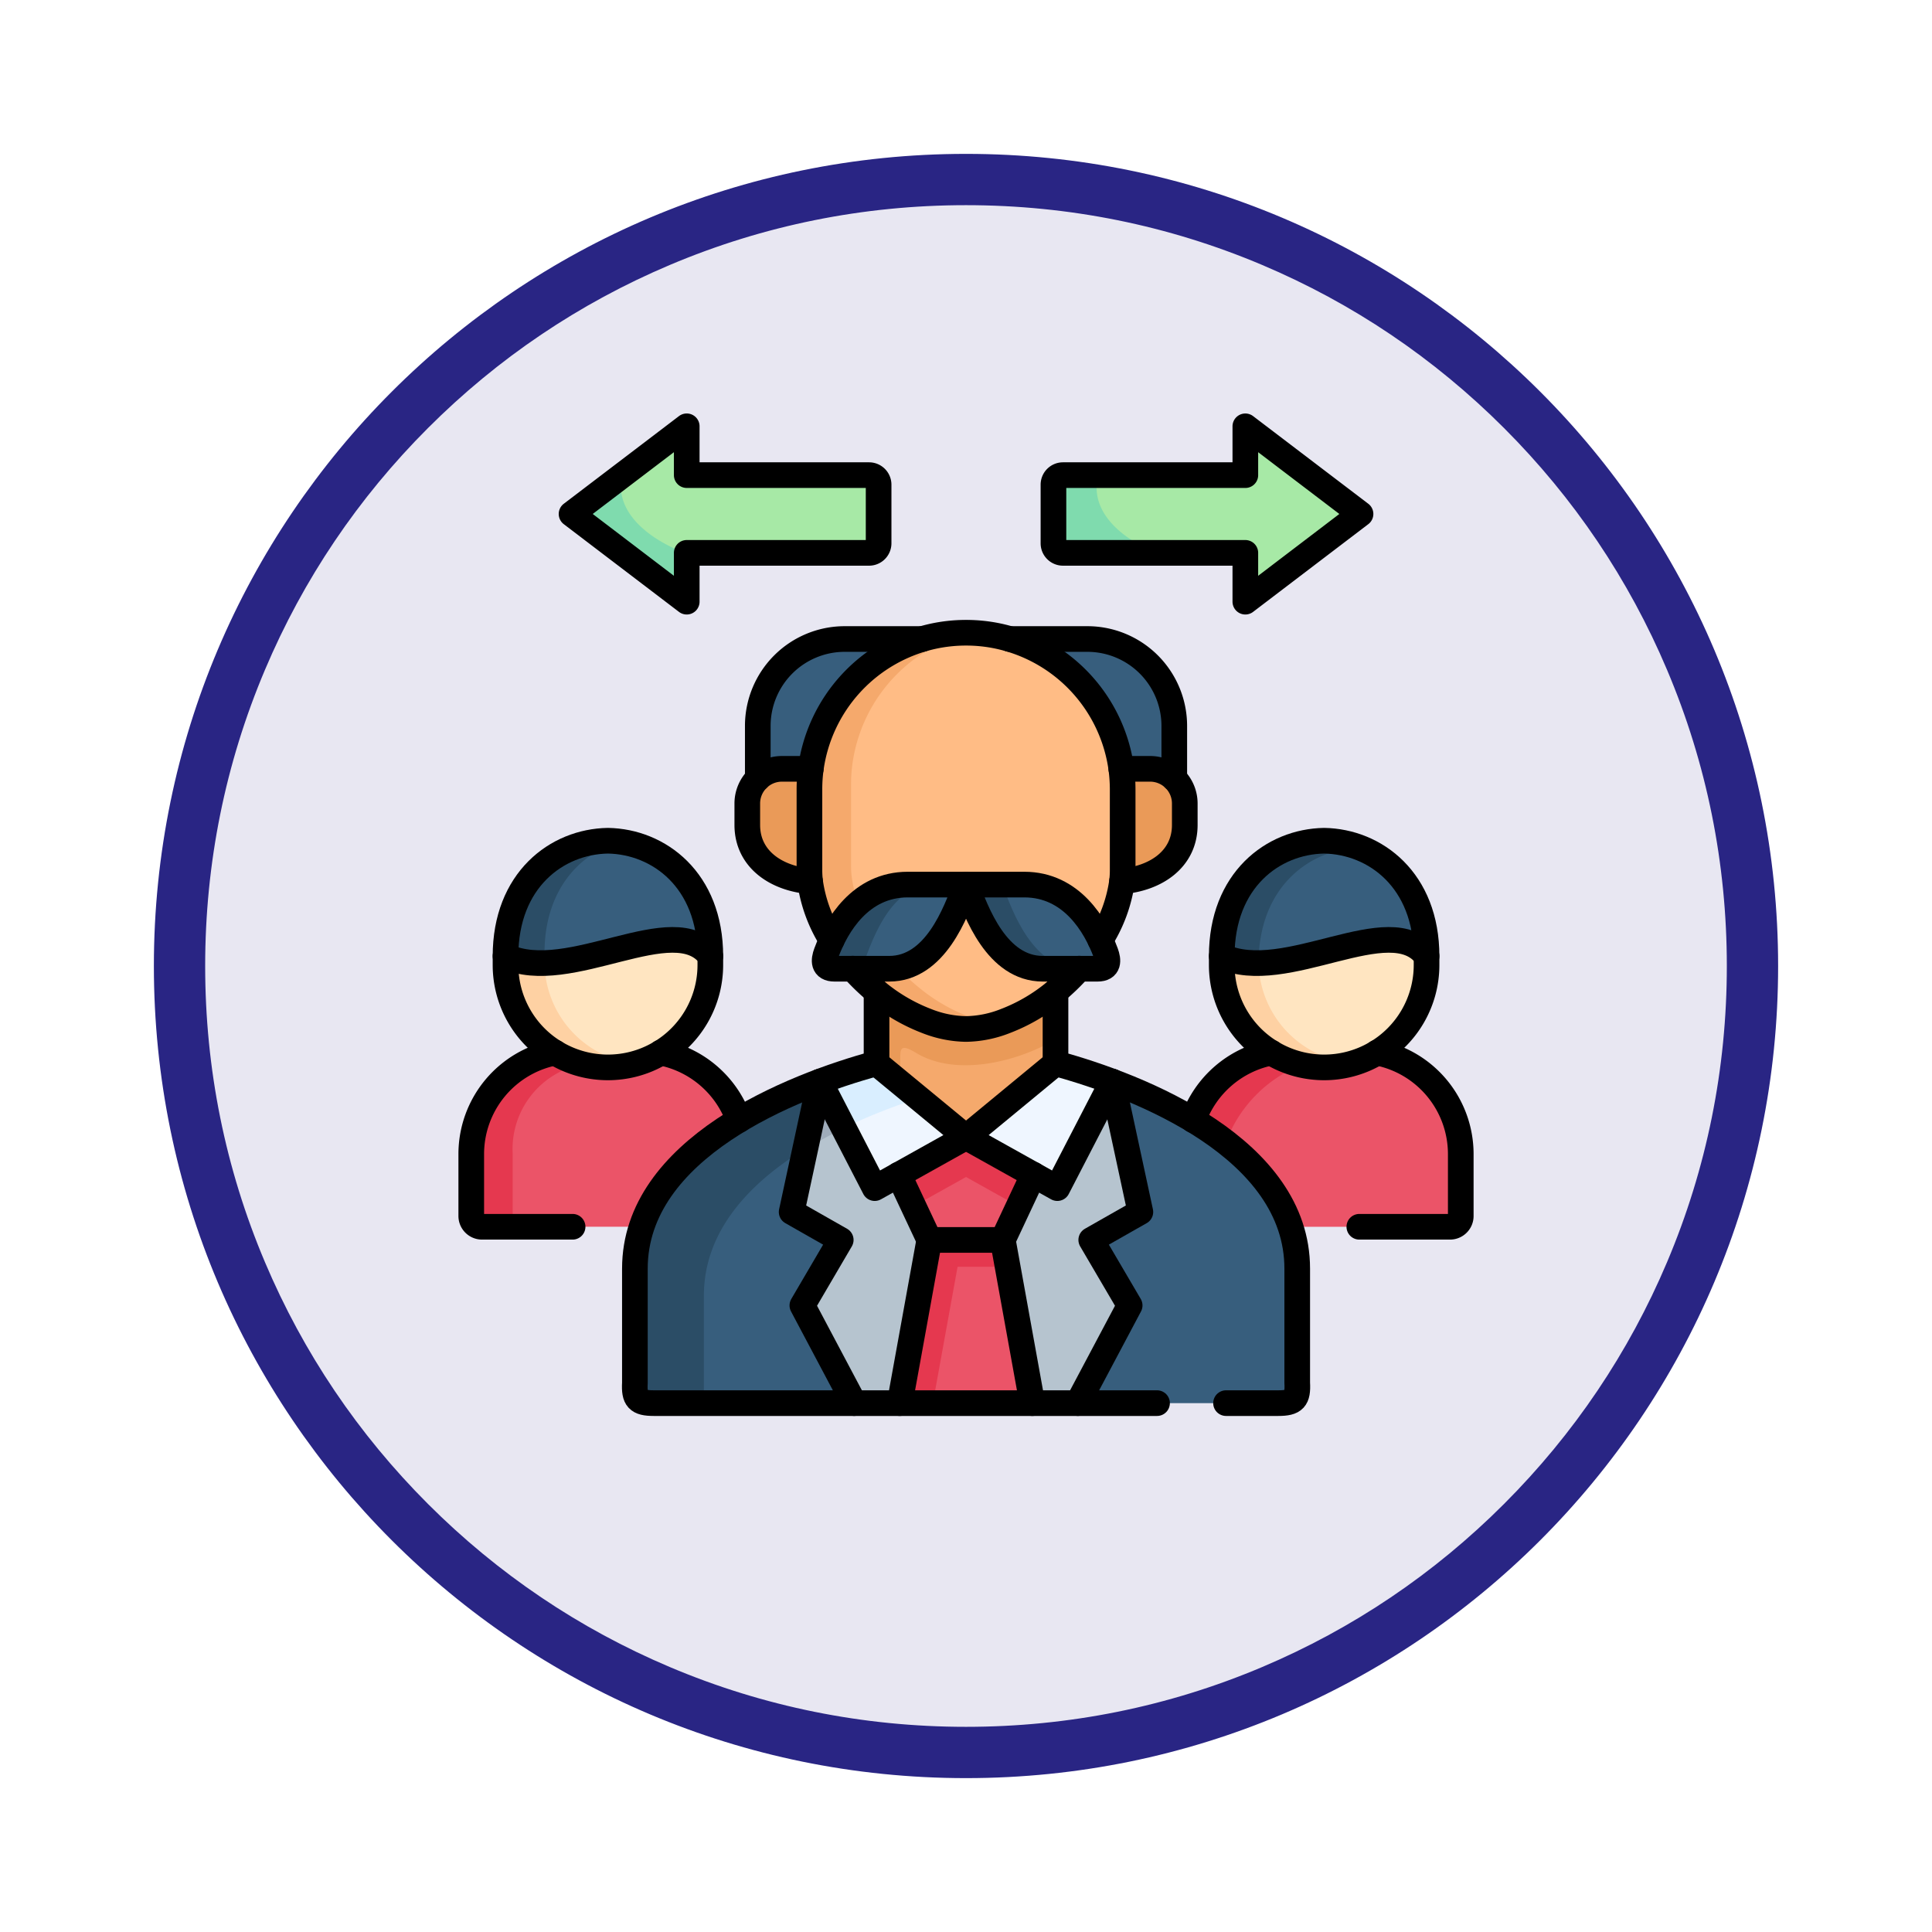 <svg xmlns="http://www.w3.org/2000/svg" xmlns:xlink="http://www.w3.org/1999/xlink" width="113" height="113" viewBox="0 0 113 113">
  <defs>
    <filter id="Trazado_982547" x="0" y="0" width="113" height="113" filterUnits="userSpaceOnUse">
      <feOffset dy="3" input="SourceAlpha"/>
      <feGaussianBlur stdDeviation="3" result="blur"/>
      <feFlood flood-opacity="0.161"/>
      <feComposite operator="in" in2="blur"/>
      <feComposite in="SourceGraphic"/>
    </filter>
    <clipPath id="clip-path">
      <path id="path1407" d="M59.621-682.665H0v59.621H59.621Z" transform="translate(0 682.665)"/>
    </clipPath>
  </defs>
  <g id="Grupo_1171048" data-name="Grupo 1171048" transform="translate(9 6)">
    <g transform="matrix(1, 0, 0, 1, -9, -6)" filter="url(#Trazado_982547)">
      <g id="Trazado_982547-2" data-name="Trazado 982547" transform="translate(9 6)" fill="#e8e7f2">
        <path d="M 47.5 93.5 C 41.289 93.5 35.265 92.284 29.595 89.886 C 24.118 87.569 19.198 84.252 14.973 80.027 C 10.748 75.802 7.431 70.882 5.114 65.405 C 2.716 59.735 1.5 53.711 1.5 47.5 C 1.5 41.289 2.716 35.265 5.114 29.595 C 7.431 24.118 10.748 19.198 14.973 14.973 C 19.198 10.748 24.118 7.431 29.595 5.114 C 35.265 2.716 41.289 1.5 47.5 1.5 C 53.711 1.5 59.735 2.716 65.405 5.114 C 70.882 7.431 75.802 10.748 80.027 14.973 C 84.252 19.198 87.569 24.118 89.886 29.595 C 92.284 35.265 93.5 41.289 93.5 47.5 C 93.5 53.711 92.284 59.735 89.886 65.405 C 87.569 70.882 84.252 75.802 80.027 80.027 C 75.802 84.252 70.882 87.569 65.405 89.886 C 59.735 92.284 53.711 93.5 47.5 93.5 Z" stroke="none"/>
        <path d="M 47.5 3 C 41.491 3 35.664 4.176 30.18 6.496 C 24.881 8.737 20.122 11.946 16.034 16.034 C 11.946 20.122 8.737 24.881 6.496 30.18 C 4.176 35.664 3 41.491 3 47.5 C 3 53.509 4.176 59.336 6.496 64.82 C 8.737 70.119 11.946 74.878 16.034 78.966 C 20.122 83.054 24.881 86.263 30.18 88.504 C 35.664 90.824 41.491 92 47.5 92 C 53.509 92 59.336 90.824 64.82 88.504 C 70.119 86.263 74.878 83.054 78.966 78.966 C 83.054 74.878 86.263 70.119 88.504 64.82 C 90.824 59.336 92 53.509 92 47.5 C 92 41.491 90.824 35.664 88.504 30.18 C 86.263 24.881 83.054 20.122 78.966 16.034 C 74.878 11.946 70.119 8.737 64.82 6.496 C 59.336 4.176 53.509 3 47.5 3 M 47.5 0 C 73.734 0 95 21.266 95 47.5 C 95 73.734 73.734 95 47.5 95 C 21.266 95 0 73.734 0 47.5 C 0 21.266 21.266 0 47.5 0 Z" stroke="none" fill="#292584"/>
      </g>
    </g>
    <g id="g1401" transform="translate(17.69 17.69)">
      <g id="g1403">
        <g id="g1405" clip-path="url(#clip-path)">
          <g id="g1411" transform="translate(34.925 1.244)">
            <path id="path1413" d="M-198.741-29.839h10.668v-2.855l6.737,5.126-6.737,5.13v-2.855h-10.668a.558.558,0,0,1-.555-.555v-3.436a.558.558,0,0,1,.555-.555" transform="translate(199.296 32.695)" fill="#a7e9a6" fill-rule="evenodd"/>
          </g>
          <g id="g1415" transform="translate(6.739 1.244)">
            <path id="path1417" d="M-121.767-29.839H-111.1a.559.559,0,0,1,.558.555v3.436a.559.559,0,0,1-.558.555h-10.665v2.855l-6.737-5.13,6.737-5.126Z" transform="translate(128.504 32.695)" fill="#a7e9a6" fill-rule="evenodd"/>
          </g>
          <g id="g1419" transform="translate(6.739 4.116)">
            <path id="path1421" d="M-77.14-23.56l2.964-2.255a2.569,2.569,0,0,0-.079.637c0,1.624,1.522,3.063,3.852,3.938v2.809Z" transform="translate(77.14 25.815)" fill="#7fdbae" fill-rule="evenodd"/>
          </g>
          <g id="g1423" transform="translate(34.925 4.099)">
            <path id="path1425" d="M-68.751-41.705v-3.436A.558.558,0,0,1-68.2-45.7h2.086a2.673,2.673,0,0,0-.112.756c0,1.538,1.36,2.908,3.476,3.789H-68.2a.558.558,0,0,1-.555-.555" transform="translate(68.751 45.696)" fill="#7fdbae" fill-rule="evenodd"/>
          </g>
          <g id="g1427" transform="translate(43.098 37.815)">
            <path id="path1429" d="M-179.188-41.878a6.07,6.07,0,0,1,4.568-3.948c1.558-.116,3.981-.033,6.183,0a6.047,6.047,0,0,1,4.9,5.9v3.667a.629.629,0,0,1-.624.621H-173.5c-3.522-.37-5.529-2.621-5.687-6.239" transform="translate(179.188 45.886)" fill="#eb5468" fill-rule="evenodd"/>
          </g>
          <g id="g1431" transform="translate(43.098 37.875)">
            <path id="path1433" d="M-15.614,0a5.979,5.979,0,0,0,1.763.716,7.8,7.8,0,0,0-4.42,4.532c-.482,1.136-.961,1.066-1.261.858-.334-.228-.5-.858-.65-2.159A6.07,6.07,0,0,1-15.614,0" transform="translate(20.183)" fill="#e5384f" fill-rule="evenodd"/>
          </g>
          <g id="g1435" transform="translate(44.768 30.039)">
            <path id="path1437" d="M-137.16-22.927c3.628-.683,9.843-4.575,11.979,0v.518a6,6,0,0,1-2.9,5.123,5.954,5.954,0,0,1-3.093.865,5.942,5.942,0,0,1-3.09-.865,6,6,0,0,1-2.9-5.123Z" transform="translate(137.16 25.121)" fill="#ffe5c1" fill-rule="evenodd"/>
          </g>
          <g id="g1439" transform="translate(44.768 31.556)">
            <path id="path1441" d="M-61.454-11.324a6,6,0,0,0,2.895,5,5.935,5.935,0,0,0,2.66.848,5.959,5.959,0,0,1-1.723.254,6.048,6.048,0,0,1-1.327-.149,5.979,5.979,0,0,1-1.763-.716,6,6,0,0,1-2.9-5.123v-.518c.353-.865,1.69-.674,2.212-.627.221.023-.287,1.036-.056,1.033" transform="translate(63.609 12.408)" fill="#fed1a3" fill-rule="evenodd"/>
          </g>
          <g id="g1443" transform="translate(44.768 25.483)">
            <path id="path1445" d="M-137.16-70.543c0-4.446,2.994-6.7,5.988-6.75,2.994.049,5.991,2.3,5.991,6.75-2.076-2.836-8.269,1.74-11.979,0" transform="translate(137.16 77.293)" fill="#375e7d" fill-rule="evenodd"/>
          </g>
          <g id="g1447" transform="translate(44.768 25.483)">
            <path id="path1449" d="M8.081-4.242c-2.974.079-5.925,2.334-5.925,6.75A4.87,4.87,0,0,1,0,2.1c0-4.446,2.994-6.7,5.988-6.75a6.077,6.077,0,0,1,2.093.406" transform="translate(0 4.648)" fill="#2b4d66" fill-rule="evenodd"/>
          </g>
          <g id="g1451" transform="translate(0.873 37.824)">
            <path id="path1453" d="M-179.188-62.381a6.047,6.047,0,0,1,4.9-5.919c1.74.04,4.119-.132,6.183,0a6.062,6.062,0,0,1,4.565,3.945c-.106,3.783-1.779,6.345-5.687,6.242h-9.335a.631.631,0,0,1-.627-.627Z" transform="translate(179.188 68.35)" fill="#eb5468" fill-rule="evenodd"/>
          </g>
          <g id="g1455" transform="translate(24.577 33.148)">
            <path id="path1457" d="M-119.849-68.128v-6.519a10.411,10.411,0,0,0,2.941,1.723,6.438,6.438,0,0,0,2.294.462,6.452,6.452,0,0,0,2.294-.462,10.274,10.274,0,0,0,2.938-1.723v6.519l-5.232,4.314Z" transform="translate(119.849 74.648)" fill="#f5a96c" fill-rule="evenodd"/>
          </g>
          <g id="g1459" transform="translate(24.577 33.148)">
            <path id="path1461" d="M-26.109-18.006a10.271,10.271,0,0,0,2.938-1.723v3.951c-2.245,1.337-5.826,2.2-8.143.8-1.162-.7-.885-.073-.944.914v.829l-1.38-1.139v-5.354A10.405,10.405,0,0,0-30.7-18.006a6.435,6.435,0,0,0,2.294.462,6.084,6.084,0,0,0,1.848-.307c.145-.046.294-.1.446-.155" transform="translate(33.639 19.729)" fill="#ea9a58" fill-rule="evenodd"/>
          </g>
          <g id="g1463" transform="translate(19.612 39.575)">
            <path id="path1465" d="M-116.788-79.65l1.644-7.622,5.549,4.922,3.007,4.334-3.879,9.546h-2.664l-3.03-5.714,2.245-3.832Z" transform="translate(116.788 87.272)" fill="#b6c4cf" fill-rule="evenodd"/>
          </g>
          <g id="g1467" transform="translate(36.351 39.575)">
            <path id="path1469" d="M-137.212-96.725l2.872-1.634-1.641-7.622a28.873,28.873,0,0,1,4.73,2.248c2.571,1.545,4.809,3.6,5.687,6.239a7.725,7.725,0,0,1,.4,2.449v6.675c.053.951-.172,1.192-1.106,1.192H-138l3.034-5.714Z" transform="translate(137.998 105.981)" fill="#375e7d" fill-rule="evenodd"/>
          </g>
          <g id="g1471" transform="translate(29.812 39.575)">
            <path id="path1473" d="M-116.75-96.725l2.67-4.522,5.885-4.734,1.641,7.622-2.872,1.634,2.248,3.832-3.034,5.714h-2.664Z" transform="translate(116.75 105.981)" fill="#b6c4cf" fill-rule="evenodd"/>
          </g>
          <g id="g1475" transform="translate(10.435 39.575)">
            <path id="path1477" d="M-141.976-88.688c.878-2.641,3.116-4.694,5.687-6.242a29.026,29.026,0,0,1,4.733-2.245l-1.644,7.622,2.872,1.634-2.245,3.832,3.03,5.714h-11.725c-.931,0-1.155-.241-1.1-1.192v-6.675a7.724,7.724,0,0,1,.393-2.449" transform="translate(142.376 97.174)" fill="#375e7d" fill-rule="evenodd"/>
          </g>
          <g id="g1479" transform="translate(25.934 47.665)">
            <path id="path1481" d="M-88.781-111.937l1.73-9.546,2.149-1.165,2.149,1.165,1.726,9.546h-7.754Z" transform="translate(88.781 122.649)" fill="#eb5468" fill-rule="evenodd"/>
          </g>
          <g id="g1483" transform="translate(10.435 39.575)">
            <path id="path1485" d="M-48.111-23.457A29.025,29.025,0,0,1-43.378-25.7l-.845,3.921c-3.251,1.991-5.932,4.8-5.932,8.6V-6.9h-2.934c-.931,0-1.155-.241-1.1-1.192v-6.675a7.724,7.724,0,0,1,.393-2.449c.878-2.641,3.116-4.694,5.687-6.242" transform="translate(54.199 25.701)" fill="#2b4d66" fill-rule="evenodd"/>
          </g>
          <g id="g1487" transform="translate(20.411 39.575)">
            <path id="path1489" d="M-25.664-40.98l.845-3.921,1.4,2.7s-2.03,1.093-2.241,1.218" transform="translate(25.664 44.901)" fill="#9facba" fill-rule="evenodd"/>
          </g>
          <g id="g1491" transform="translate(25.934 47.665)">
            <path id="path1493" d="M-23.977,0l2.149,1.165.284,1.571h-2.928l-1.446,7.975h-1.938l1.73-9.546Z" transform="translate(27.856)" fill="#e5384f" fill-rule="evenodd"/>
          </g>
          <g id="g1495" transform="translate(25.871 42.82)">
            <path id="path1497" d="M-90.254-22.939l3.941-2.2,3.941,2.2-1.792,3.816h-4.3Z" transform="translate(90.254 25.135)" fill="#eb5468" fill-rule="evenodd"/>
          </g>
          <g id="g1499" transform="translate(25.871 42.82)">
            <path id="path1501" d="M-41.187,0l3.941,2.2-.868,1.845-1.439-.8-1.634-.914-1.842,1.027-1.235.687L-45.128,2.2Z" transform="translate(45.128)" fill="#e5384f" fill-rule="evenodd"/>
          </g>
          <g id="g1503" transform="translate(29.812 38.502)">
            <path id="path1505" d="M-97.965-45.12l5.232-4.318c.98.267,2.122.621,3.324,1.073l-3.215,6.222-1.4-.782Z" transform="translate(97.965 49.437)" fill="#eff6ff" fill-rule="evenodd"/>
          </g>
          <g id="g1507" transform="translate(21.256 38.502)">
            <path id="path1509" d="M-97.965-11.211c1.2-.452,2.34-.805,3.321-1.073l5.235,4.318-3.941,2.2-1.4.782Z" transform="translate(97.965 12.284)" fill="#eff6ff" fill-rule="evenodd"/>
          </g>
          <g id="g1511" transform="translate(21.256 38.502)">
            <path id="path1513" d="M-66.406-11.211c1.2-.452,2.34-.805,3.321-1.073l1.38,1.139,1.1.9A34.807,34.807,0,0,0-63.918-9c-.363.155-.73.32-1.093.5Z" transform="translate(66.406 12.284)" fill="#d9eeff" fill-rule="evenodd"/>
          </g>
          <g id="g1515" transform="translate(31.282 13.685)">
            <path id="path1517" d="M-117.345,0h5.215a5.084,5.084,0,0,1,5.07,5.07V8.543C-111.222,13.626-119.768,4.7-117.345,0" transform="translate(117.77)" fill="#375e7d" fill-rule="evenodd"/>
          </g>
          <g id="g1519" transform="translate(17.632 13.685)">
            <path id="path1521" d="M-117.732-52.986a5.084,5.084,0,0,1,5.07-5.07h5.212c-.819,3.691-5.7,14.947-10.282,8.543Z" transform="translate(117.732 58.056)" fill="#375e7d" fill-rule="evenodd"/>
          </g>
          <g id="g1523" transform="translate(17.018 21.277)">
            <path id="path1525" d="M-54.153-21.146a2.02,2.02,0,0,1,.251-.977,2.013,2.013,0,0,1,1.746-1.046h1.717a5.735,5.735,0,0,1-.043,6.579c-1.994-.168-3.671-1.307-3.671-3.294Z" transform="translate(54.153 23.169)" fill="#ea9a58" fill-rule="evenodd"/>
          </g>
          <g id="g1527" transform="translate(37.797 21.278)">
            <path id="path1529" d="M-41.424,0h1.713a2,2,0,0,1,1.746,1.046,2.023,2.023,0,0,1,.254.977V3.285c0,1.987-1.677,3.126-3.671,3.294C-42.972,5.116-42.811,1.816-41.424,0" transform="translate(42.52)" fill="#ea9a58" fill-rule="evenodd"/>
          </g>
          <g id="g1531" transform="translate(20.652 13.319)">
            <path id="path1533" d="M-13.282-205.35a12.444,12.444,0,0,1-1.39,1.343,10.339,10.339,0,0,1-2.938,1.723,6.522,6.522,0,0,1-2.294.462,6.508,6.508,0,0,1-2.294-.462,10.4,10.4,0,0,1-2.941-1.723,12.741,12.741,0,0,1-1.39-1.343l-1.234-1.67a8.633,8.633,0,0,1-1.264-3.443,5.846,5.846,0,0,1-.036-.63v-4.747a9.006,9.006,0,0,1,.079-1.2,9.208,9.208,0,0,1,7.127-7.747A9.086,9.086,0,0,1-19.9-225a9.032,9.032,0,0,1,1.951.211,9.208,9.208,0,0,1,7.13,7.747,9.585,9.585,0,0,1,.079,1.2v4.747a5.875,5.875,0,0,1-.036.63,8.643,8.643,0,0,1-1.268,3.443Z" transform="translate(29.064 225.001)" fill="#ffbc85" fill-rule="evenodd"/>
          </g>
          <g id="g1535" transform="translate(20.652 13.319)">
            <path id="path1537" d="M11.008-238.984a5.994,5.994,0,0,1-1.848.31,6.511,6.511,0,0,1-2.294-.462,10.406,10.406,0,0,1-2.941-1.723,12.727,12.727,0,0,1-1.39-1.343L1.3-243.872a8.636,8.636,0,0,1-1.264-3.443,5.875,5.875,0,0,1-.036-.63v-4.747a8.988,8.988,0,0,1,.079-1.2,9.208,9.208,0,0,1,7.127-7.747,9.086,9.086,0,0,1,1.954-.211c.069,0,.135,0,.2,0a9.21,9.21,0,0,0-6.846,7.678,9.023,9.023,0,0,0-.079,1.2v4.747a5.938,5.938,0,0,0,.036.634,8.612,8.612,0,0,0,1.268,3.44l1.235,1.67a11.63,11.63,0,0,0,1.39,1.344,10.28,10.28,0,0,0,2.938,1.726,7.141,7.141,0,0,0,1.7.426" transform="translate(0 261.853)" fill="#f5a96c" fill-rule="evenodd"/>
          </g>
          <g id="g1539" transform="translate(29.812 28.048)">
            <path id="path1541" d="M-38.768-51.433c-2.687,0-3.9-3.285-4.493-4.922h3.41A5.024,5.024,0,0,1-35.4-53.1c.122.254.225.5.314.733.165.449.2.938-.475.938h-3.2Z" transform="translate(43.26 56.355)" fill="#375e7d" fill-rule="evenodd"/>
          </g>
          <g id="g1543" transform="translate(21.54 28.048)">
            <path id="path1545" d="M-89.578-33.978a5.029,5.029,0,0,1,4.45-3.251h3.41c-.6,1.637-1.806,4.922-4.492,4.922h-3.2c-.677,0-.644-.489-.475-.938.086-.231.191-.479.31-.733" transform="translate(89.99 37.229)" fill="#375e7d" fill-rule="evenodd"/>
          </g>
          <g id="g1547" transform="translate(21.54 28.048)">
            <path id="path1549" d="M-68.866-33.978a6.716,6.716,0,0,1,1.548-2.136,4.257,4.257,0,0,1,2.9-1.116h1.6c-2.522,0-3.608,2.974-4.284,4.922h-1.6c-.677,0-.644-.489-.475-.938.086-.231.191-.479.31-.733" transform="translate(69.278 37.229)" fill="#2b4d66" fill-rule="evenodd"/>
          </g>
          <g id="g1551" transform="translate(29.812 28.048)">
            <path id="path1553" d="M-75.817,0h2.129c.6,1.637,1.806,4.922,4.492,4.922h-2.129c-2.687,0-3.9-3.285-4.493-4.922" transform="translate(75.817)" fill="#2b4d66" fill-rule="evenodd"/>
          </g>
          <g id="g1555" transform="translate(0.873 37.819)">
            <path id="path1557" d="M6.5-7.655A5.056,5.056,0,0,0,2.423-2.413V1.228a.628.628,0,0,0,.624.627H.627A.631.631,0,0,1,0,1.228V-2.413A6.047,6.047,0,0,1,4.9-8.331c1.215-.208,1.5.2,1.6.677" transform="translate(0 8.387)" fill="#e5384f" fill-rule="evenodd"/>
          </g>
          <g id="g1559" transform="translate(2.877 30.102)">
            <path id="path1561" d="M-137.16-27.691v-.518c3.737-.34,9.926-4.621,11.979,0v.518a6,6,0,0,1-2.9,5.123,5.954,5.954,0,0,1-3.093.865,5.942,5.942,0,0,1-3.09-.865,6,6,0,0,1-2.9-5.123" transform="translate(137.16 30.341)" fill="#ffe5c1" fill-rule="evenodd"/>
          </g>
          <g id="g1563" transform="translate(2.877 31.977)">
            <path id="path1565" d="M-58.343-6.885a6.006,6.006,0,0,0,2.9,5.064q.129.079.257.149A5.909,5.909,0,0,0-53.048-1a5.988,5.988,0,0,1-1.588.215,5.942,5.942,0,0,1-3.09-.865,6,6,0,0,1-2.9-5.123v-.518c.96-.383,1.782-.4,2.281.4" transform="translate(60.624 7.544)" fill="#fed1a3" fill-rule="evenodd"/>
          </g>
          <g id="g1567" transform="translate(2.877 25.483)">
            <path id="path1569" d="M-137.16-70.543c0-4.446,2.994-6.7,5.988-6.75,2.994.049,5.991,2.3,5.991,6.75-2.076-2.836-8.269,1.74-11.979,0" transform="translate(137.16 77.293)" fill="#375e7d" fill-rule="evenodd"/>
          </g>
          <g id="g1571" transform="translate(2.877 25.483)">
            <path id="path1573" d="M6.711-.551C4.39.106,2.406,2.172,2.287,5.635c-.007.109-.007.225-.007.337v.578A4.939,4.939,0,0,1,0,6.146C0,1.7,2.994-.555,5.988-.6a5.919,5.919,0,0,1,.723.053" transform="translate(0 0.604)" fill="#2b4d66" fill-rule="evenodd"/>
          </g>
          <g id="g1575" transform="translate(43.098 37.875)">
            <path id="path1577" d="M-58.2-106.453h5.308a.628.628,0,0,0,.624-.627v-3.641a6.047,6.047,0,0,0-4.9-5.919m-6.183,0a6.07,6.07,0,0,0-4.568,3.948" transform="translate(67.918 116.64)" fill="none" stroke="#000" stroke-linecap="round" stroke-linejoin="round" stroke-miterlimit="10" stroke-width="1.5"/>
          </g>
          <g id="g1579" transform="translate(44.768 25.483)">
            <path id="path1581" d="M11.979-70.543c0-4.446-3-6.7-5.991-6.75C2.994-77.244,0-74.989,0-70.543,3.71-68.8,9.9-73.378,11.979-70.543Z" transform="translate(0 77.293)" fill="none" stroke="#000" stroke-linecap="round" stroke-linejoin="round" stroke-miterlimit="10" stroke-width="1.5"/>
          </g>
          <g id="g1583" transform="translate(44.768 32.233)">
            <path id="path1585" d="M11.979,0V.518A5.989,5.989,0,0,1,0,.518V0" fill="none" stroke="#000" stroke-linecap="round" stroke-linejoin="round" stroke-miterlimit="10" stroke-width="1.5"/>
          </g>
          <g id="g1587" transform="translate(2.877 25.483)">
            <path id="path1589" d="M11.979-70.543c0-4.446-3-6.7-5.991-6.75C2.994-77.244,0-74.989,0-70.543,3.71-68.8,9.9-73.378,11.979-70.543Z" transform="translate(0 77.293)" fill="none" stroke="#000" stroke-linecap="round" stroke-linejoin="round" stroke-miterlimit="10" stroke-width="1.5"/>
          </g>
          <g id="g1591" transform="translate(31.961 48.831)">
            <path id="path1593" d="M-19.767,0l1.726,9.546" transform="translate(19.767)" fill="none" stroke="#000" stroke-linecap="round" stroke-linejoin="round" stroke-miterlimit="10" stroke-width="1.5"/>
          </g>
          <g id="g1595" transform="translate(25.871 45.015)">
            <path id="path1597" d="M-90.254,0l1.792,3.816h4.3L-82.372,0" transform="translate(90.254)" fill="none" stroke="#000" stroke-linecap="round" stroke-linejoin="round" stroke-miterlimit="10" stroke-width="1.5"/>
          </g>
          <g id="g1599" transform="translate(25.934 48.831)">
            <path id="path1601" d="M1.73,0,0,9.546" fill="none" stroke="#000" stroke-linecap="round" stroke-linejoin="round" stroke-miterlimit="10" stroke-width="1.5"/>
          </g>
          <g id="g1603" transform="translate(36.351 39.575)">
            <path id="path1605" d="M-16.767,0l1.641,7.622L-18,9.256l2.248,3.832L-18.784,18.8" transform="translate(18.784)" fill="none" stroke="#000" stroke-linecap="round" stroke-linejoin="round" stroke-miterlimit="10" stroke-width="1.5"/>
          </g>
          <g id="g1607" transform="translate(19.612 39.575)">
            <path id="path1609" d="M-21.412,0l-1.644,7.622,2.872,1.634-2.245,3.832L-19.4,18.8" transform="translate(23.056)" fill="none" stroke="#000" stroke-linecap="round" stroke-linejoin="round" stroke-miterlimit="10" stroke-width="1.5"/>
          </g>
          <g id="g1611" transform="translate(34.925 1.244)">
            <path id="path1613" d="M-198.741-29.839a.558.558,0,0,0-.555.555v3.436a.558.558,0,0,0,.555.555h10.668v2.855l6.737-5.13-6.737-5.126v2.855Z" transform="translate(199.296 32.695)" fill="none" stroke="#000" stroke-linecap="round" stroke-linejoin="round" stroke-miterlimit="10" stroke-width="1.5"/>
          </g>
          <g id="g1615" transform="translate(6.739 1.244)">
            <path id="path1617" d="M11.014-29.839a.559.559,0,0,1,.558.555v3.436a.559.559,0,0,1-.558.555H.349v2.855l-6.737-5.13L.349-32.695v2.855Z" transform="translate(6.388 32.695)" fill="none" stroke="#000" stroke-linecap="round" stroke-linejoin="round" stroke-miterlimit="10" stroke-width="1.5"/>
          </g>
          <g id="g1619" transform="translate(0.873 37.875)">
            <path id="path1621" d="M15.649-41.222a6.062,6.062,0,0,0-4.565-3.945m-6.182,0A6.047,6.047,0,0,0,0-39.248v3.641a.631.631,0,0,0,.627.627h5.3" transform="translate(0 45.167)" fill="none" stroke="#000" stroke-linecap="round" stroke-linejoin="round" stroke-miterlimit="10" stroke-width="1.5"/>
          </g>
          <g id="g1623" transform="translate(2.877 32.233)">
            <path id="path1625" d="M11.979,0V.518A5.989,5.989,0,0,1,0,.518V0" fill="none" stroke="#000" stroke-linecap="round" stroke-linejoin="round" stroke-miterlimit="10" stroke-width="1.5"/>
          </g>
          <g id="g1627" transform="translate(29.812 38.502)">
            <path id="path1629" d="M-32.828,0-38.06,4.318-32.719,7.3-29.5,1.073" transform="translate(38.06)" fill="none" stroke="#000" stroke-linecap="round" stroke-linejoin="round" stroke-miterlimit="10" stroke-width="1.5"/>
          </g>
          <g id="g1631" transform="translate(21.256 38.502)">
            <path id="path1633" d="M-56.623,0l5.235,4.318L-56.729,7.3l-3.215-6.222" transform="translate(59.944)" fill="none" stroke="#000" stroke-linecap="round" stroke-linejoin="round" stroke-miterlimit="10" stroke-width="1.5"/>
          </g>
          <g id="g1635" transform="translate(17.632 13.685)">
            <path id="path1637" d="M-95.435,0h4.552a5.084,5.084,0,0,1,5.07,5.07v3.1m-24.36,0V5.07A5.084,5.084,0,0,1-105.1,0h4.552" transform="translate(110.173)" fill="none" stroke="#000" stroke-linecap="round" stroke-linejoin="round" stroke-miterlimit="10" stroke-width="1.5"/>
          </g>
          <g id="g1639" transform="translate(29.812 28.048)">
            <path id="path1641" d="M-52.246,0h-3.41c.6,1.637,1.806,4.922,4.492,4.922h3.2c.677,0,.64-.489.475-.938C-48.084,2.387-49.484,0-52.246,0Z" transform="translate(55.656)" fill="none" stroke="#000" stroke-linecap="round" stroke-linejoin="round" stroke-miterlimit="10" stroke-width="1.5"/>
          </g>
          <g id="g1643" transform="translate(21.54 28.048)">
            <path id="path1645" d="M-34.18,0h3.41c-.6,1.637-1.806,4.922-4.493,4.922h-3.2c-.677,0-.644-.489-.475-.938C-38.343,2.387-36.946,0-34.18,0Z" transform="translate(39.043)" fill="none" stroke="#000" stroke-linecap="round" stroke-linejoin="round" stroke-miterlimit="10" stroke-width="1.5"/>
          </g>
          <g id="g1647" transform="translate(10.435 34.313)">
            <path id="path1649" d="M-13.158-251.471H-10.1c.934,0,1.159-.241,1.106-1.192v-6.675c0-7.021-9.15-10.656-14.138-12.009v-4.189m-10.467,0v4.189c-4.984,1.353-14.134,4.988-14.134,12.009v6.675c-.053.951.172,1.192,1.1,1.192h29.44" transform="translate(47.742 275.535)" fill="none" stroke="#000" stroke-linecap="round" stroke-linejoin="round" stroke-miterlimit="10" stroke-width="1.5"/>
          </g>
          <g id="g1651" transform="translate(38.893 21.278)">
            <path id="path1653" d="M-42.52,0h1.713a2.027,2.027,0,0,1,2,2.024V3.285c0,1.987-1.677,3.126-3.671,3.294" transform="translate(42.52)" fill="none" stroke="#000" stroke-linecap="round" stroke-linejoin="round" stroke-miterlimit="10" stroke-width="1.5"/>
          </g>
          <g id="g1655" transform="translate(17.018 21.278)">
            <path id="path1657" d="M3.714,0H2A2.025,2.025,0,0,0,0,2.024V3.285C0,5.272,1.677,6.41,3.671,6.579" fill="none" stroke="#000" stroke-linecap="round" stroke-linejoin="round" stroke-miterlimit="10" stroke-width="1.5"/>
          </g>
          <g id="g1659" transform="translate(20.652 13.319)">
            <path id="path1661" d="M-193.572-187.9a8.633,8.633,0,0,1-1.264-3.443,5.843,5.843,0,0,1-.036-.63v-4.747a8.99,8.99,0,0,1,.079-1.2,9.208,9.208,0,0,1,7.127-7.747,9.094,9.094,0,0,1,1.954-.211,9.041,9.041,0,0,1,1.951.211,9.208,9.208,0,0,1,7.13,7.747,9.592,9.592,0,0,1,.079,1.2v4.747a5.843,5.843,0,0,1-.036.63,8.643,8.643,0,0,1-1.268,3.443m-1.235,1.67a12.444,12.444,0,0,1-1.39,1.343,10.345,10.345,0,0,1-2.938,1.723,6.524,6.524,0,0,1-2.294.462,6.51,6.51,0,0,1-2.294-.462,10.406,10.406,0,0,1-2.941-1.723,12.732,12.732,0,0,1-1.39-1.343" transform="translate(194.873 205.877)" fill="none" stroke="#000" stroke-linecap="round" stroke-linejoin="round" stroke-miterlimit="10" stroke-width="1.5"/>
          </g>
        </g>
      </g>
    </g>
  </g>
</svg>
